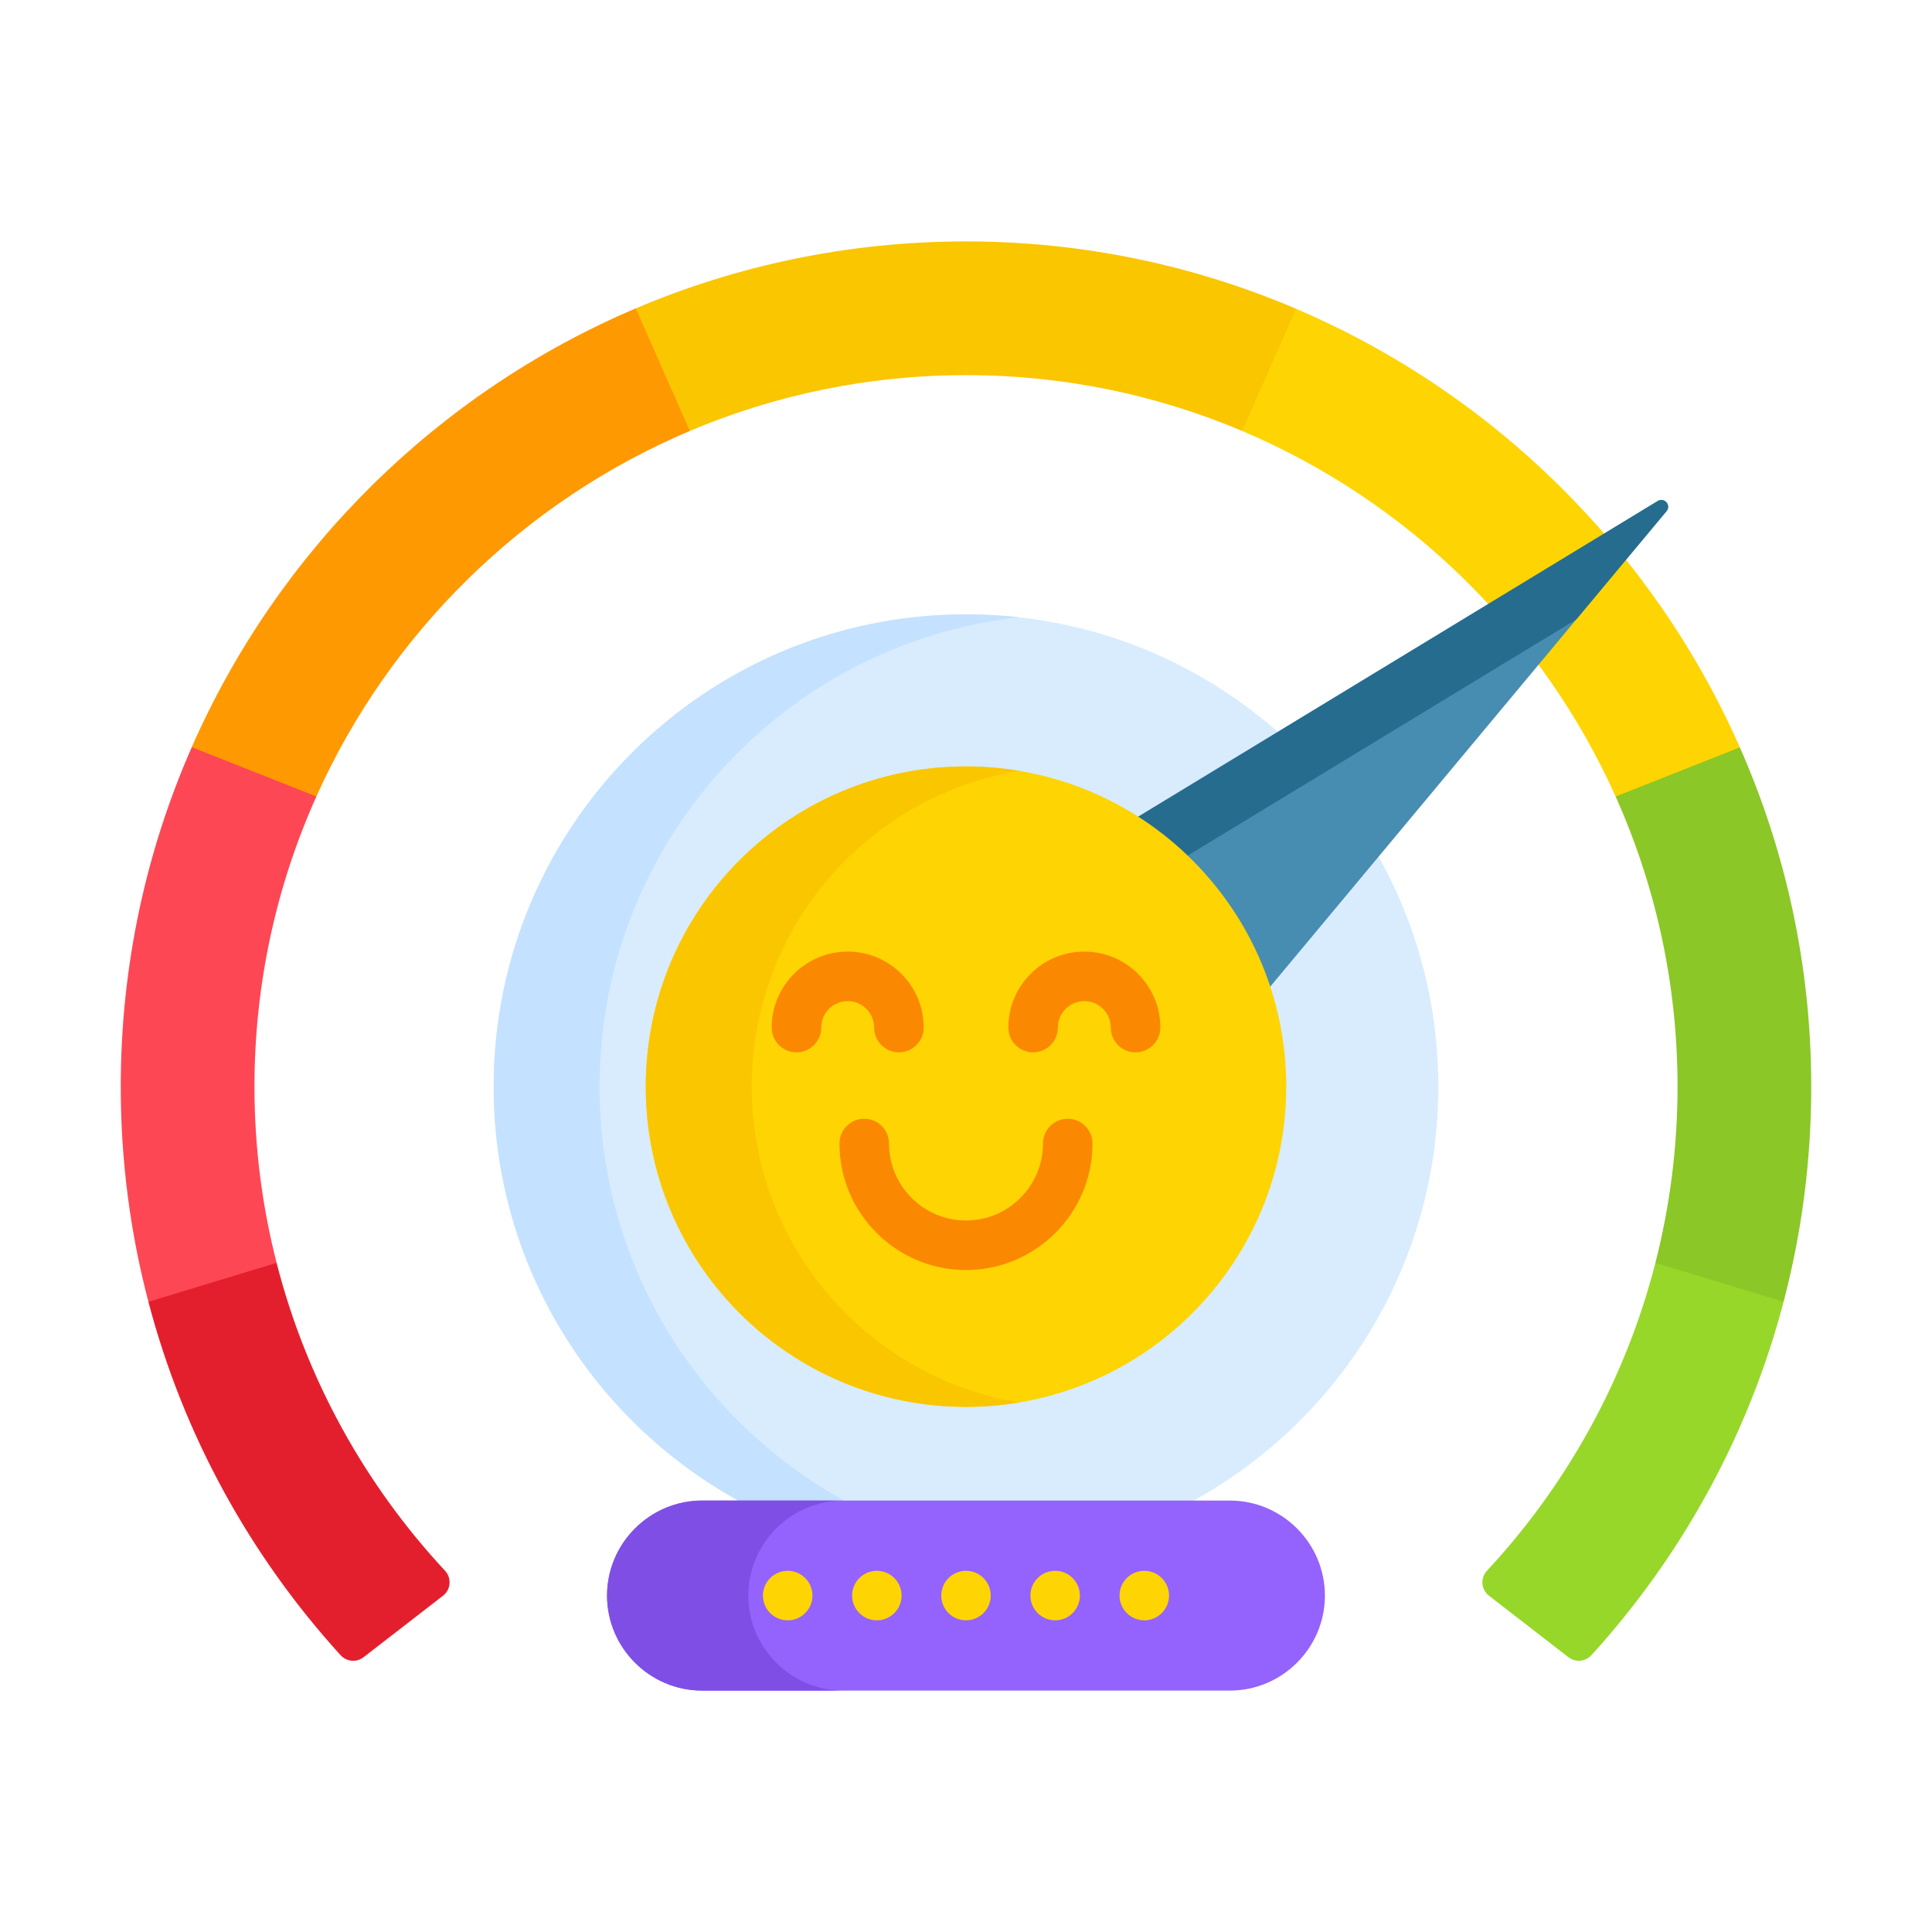 <svg width="48" height="48" viewBox="0 0 48 48" fill="none" xmlns="http://www.w3.org/2000/svg">
<path d="M41.3 31.342L41.128 31.375C40.385 34.278 38.923 36.895 36.943 39.025C36.774 39.207 36.797 39.494 36.994 39.646L38.967 41.173C39.142 41.309 39.391 41.285 39.54 41.121C41.78 38.658 43.442 35.66 44.313 32.342L44.154 32.208L41.3 31.342Z" fill="#97D729"/>
<path d="M43.226 18.567L43.114 18.517C43.115 18.518 43.115 18.52 43.116 18.522L40.182 19.683C40.181 19.68 40.179 19.677 40.178 19.674L40.139 19.788C41.127 21.991 41.678 24.431 41.678 26.997C41.678 28.508 41.486 29.974 41.128 31.375L44.313 32.342C44.761 30.635 45 28.844 45 26.997C45 24.002 44.365 21.15 43.226 18.567Z" fill="#8BC727"/>
<path d="M32.2 7.672L32.053 7.804L30.847 10.535L30.86 10.707C34.982 12.45 38.311 15.712 40.14 19.789L43.226 18.568C41.073 13.686 37.111 9.768 32.2 7.672Z" fill="#FED402"/>
<path d="M18.495 37.364H29.505C33.211 35.391 35.735 31.489 35.735 26.998C35.735 20.517 30.481 15.263 24 15.263C17.519 15.263 12.265 20.517 12.265 26.998C12.265 31.489 14.789 35.391 18.495 37.364Z" fill="#D8ECFE"/>
<path d="M18.495 37.364H21.127C17.42 35.392 14.896 31.49 14.896 26.998C14.896 20.962 19.453 15.991 25.315 15.336C24.884 15.288 24.445 15.263 24 15.263C17.519 15.263 12.265 20.517 12.265 26.998C12.265 31.49 14.789 35.391 18.495 37.364Z" fill="#C4E2FF"/>
<path d="M23.974 5.998C21.072 6.002 18.308 6.594 15.795 7.662L15.775 7.82L17.011 10.621L17.139 10.706C19.25 9.814 21.568 9.32 24 9.32C26.431 9.32 28.75 9.814 30.86 10.706L32.2 7.671C29.671 6.592 26.89 5.995 23.974 5.998Z" fill="#FAC600"/>
<path d="M30.557 42.002H17.443C16.145 42.002 15.082 40.94 15.082 39.642C15.082 38.343 16.145 37.281 17.443 37.281H30.557C31.855 37.281 32.917 38.343 32.917 39.642C32.917 40.94 31.855 42.002 30.557 42.002Z" fill="#9462FD"/>
<path d="M18.592 39.642C18.592 38.343 19.654 37.281 20.952 37.281H17.443C16.145 37.281 15.082 38.343 15.082 39.642C15.082 40.94 16.145 42.002 17.443 42.002H20.952C19.654 42.002 18.592 40.94 18.592 39.642Z" fill="#7F4FE5"/>
<path d="M19.57 40.257C19.91 40.257 20.186 39.981 20.186 39.642C20.186 39.302 19.91 39.026 19.57 39.026C19.23 39.026 18.955 39.302 18.955 39.642C18.955 39.981 19.23 40.257 19.57 40.257Z" fill="#FED402"/>
<path d="M21.785 40.257C22.125 40.257 22.4 39.981 22.4 39.642C22.4 39.302 22.125 39.026 21.785 39.026C21.445 39.026 21.17 39.302 21.17 39.642C21.17 39.981 21.445 40.257 21.785 40.257Z" fill="#FED402"/>
<path d="M24 40.257C24.34 40.257 24.615 39.981 24.615 39.642C24.615 39.302 24.34 39.026 24 39.026C23.66 39.026 23.385 39.302 23.385 39.642C23.385 39.981 23.66 40.257 24 40.257Z" fill="#FED402"/>
<path d="M26.215 40.257C26.555 40.257 26.83 39.981 26.83 39.642C26.83 39.302 26.555 39.026 26.215 39.026C25.875 39.026 25.6 39.302 25.6 39.642C25.6 39.981 25.875 40.257 26.215 40.257Z" fill="#FED402"/>
<path d="M28.43 40.257C28.77 40.257 29.045 39.981 29.045 39.642C29.045 39.302 28.77 39.026 28.43 39.026C28.09 39.026 27.814 39.302 27.814 39.642C27.814 39.981 28.09 40.257 28.43 40.257Z" fill="#FED402"/>
<path d="M41.186 12.447L28.198 20.34C29.743 21.317 30.925 22.817 31.496 24.588L41.404 12.7C41.526 12.553 41.35 12.348 41.186 12.447Z" fill="#478CB1"/>
<path d="M41.187 12.447L28.198 20.34C28.641 20.62 29.054 20.943 29.432 21.303L39.162 15.39L41.404 12.7C41.526 12.553 41.35 12.348 41.187 12.447Z" fill="#266C8F"/>
<path d="M24 34.953C28.394 34.953 31.956 31.392 31.956 26.998C31.956 22.604 28.394 19.042 24 19.042C19.606 19.042 16.044 22.604 16.044 26.998C16.044 31.392 19.606 34.953 24 34.953Z" fill="#FED402"/>
<path d="M18.676 26.998C18.676 23.052 21.548 19.778 25.316 19.151C24.888 19.08 24.448 19.042 24 19.042C19.606 19.042 16.044 22.604 16.044 26.998C16.044 31.392 19.606 34.953 24 34.953C24.448 34.953 24.888 34.916 25.316 34.845C21.548 34.217 18.676 30.943 18.676 26.998Z" fill="#FAC600"/>
<path d="M24 31.553C22.267 31.553 20.857 30.143 20.857 28.41C20.857 28.07 21.132 27.795 21.472 27.795C21.812 27.795 22.087 28.07 22.087 28.41C22.087 29.465 22.945 30.323 24 30.323C25.055 30.323 25.913 29.465 25.913 28.41C25.913 28.07 26.188 27.795 26.528 27.795C26.868 27.795 27.143 28.07 27.143 28.41C27.143 30.143 25.733 31.553 24 31.553Z" fill="#FB8801"/>
<path d="M22.333 26.145C21.994 26.145 21.718 25.869 21.718 25.529C21.718 25.167 21.423 24.872 21.061 24.872C20.698 24.872 20.403 25.167 20.403 25.529C20.403 25.869 20.128 26.145 19.788 26.145C19.448 26.145 19.173 25.869 19.173 25.529C19.173 24.489 20.02 23.642 21.061 23.642C22.102 23.642 22.949 24.489 22.949 25.529C22.949 25.869 22.673 26.145 22.333 26.145Z" fill="#FB8801"/>
<path d="M28.212 26.145C27.873 26.145 27.597 25.869 27.597 25.529C27.597 25.167 27.302 24.872 26.94 24.872C26.577 24.872 26.282 25.167 26.282 25.529C26.282 25.869 26.007 26.145 25.667 26.145C25.327 26.145 25.052 25.869 25.052 25.529C25.052 24.489 25.899 23.642 26.94 23.642C27.981 23.642 28.828 24.489 28.828 25.529C28.828 25.869 28.552 26.145 28.212 26.145Z" fill="#FB8801"/>
<path d="M15.795 7.662C10.873 9.754 6.913 13.671 4.764 18.563L4.808 18.669L7.751 19.833L7.86 19.788C9.688 15.712 13.018 12.45 17.139 10.707L15.795 7.662Z" fill="#FE9901"/>
<path d="M7.86 19.789L4.764 18.564C3.63 21.145 3 23.997 3 26.998C3 28.845 3.239 30.636 3.687 32.342L3.787 32.398L6.803 31.482L6.872 31.375C6.514 29.974 6.322 28.508 6.322 26.998C6.322 24.431 6.872 21.991 7.86 19.789Z" fill="#FD4755"/>
<path d="M6.872 31.375C6.872 31.375 6.872 31.375 6.872 31.375L3.687 32.343C4.558 35.661 6.22 38.659 8.461 41.122C8.609 41.286 8.859 41.309 9.033 41.173L11.006 39.646C11.202 39.494 11.226 39.207 11.057 39.025C9.076 36.895 7.614 34.278 6.872 31.375Z" fill="#E41F2D"/>
</svg>
